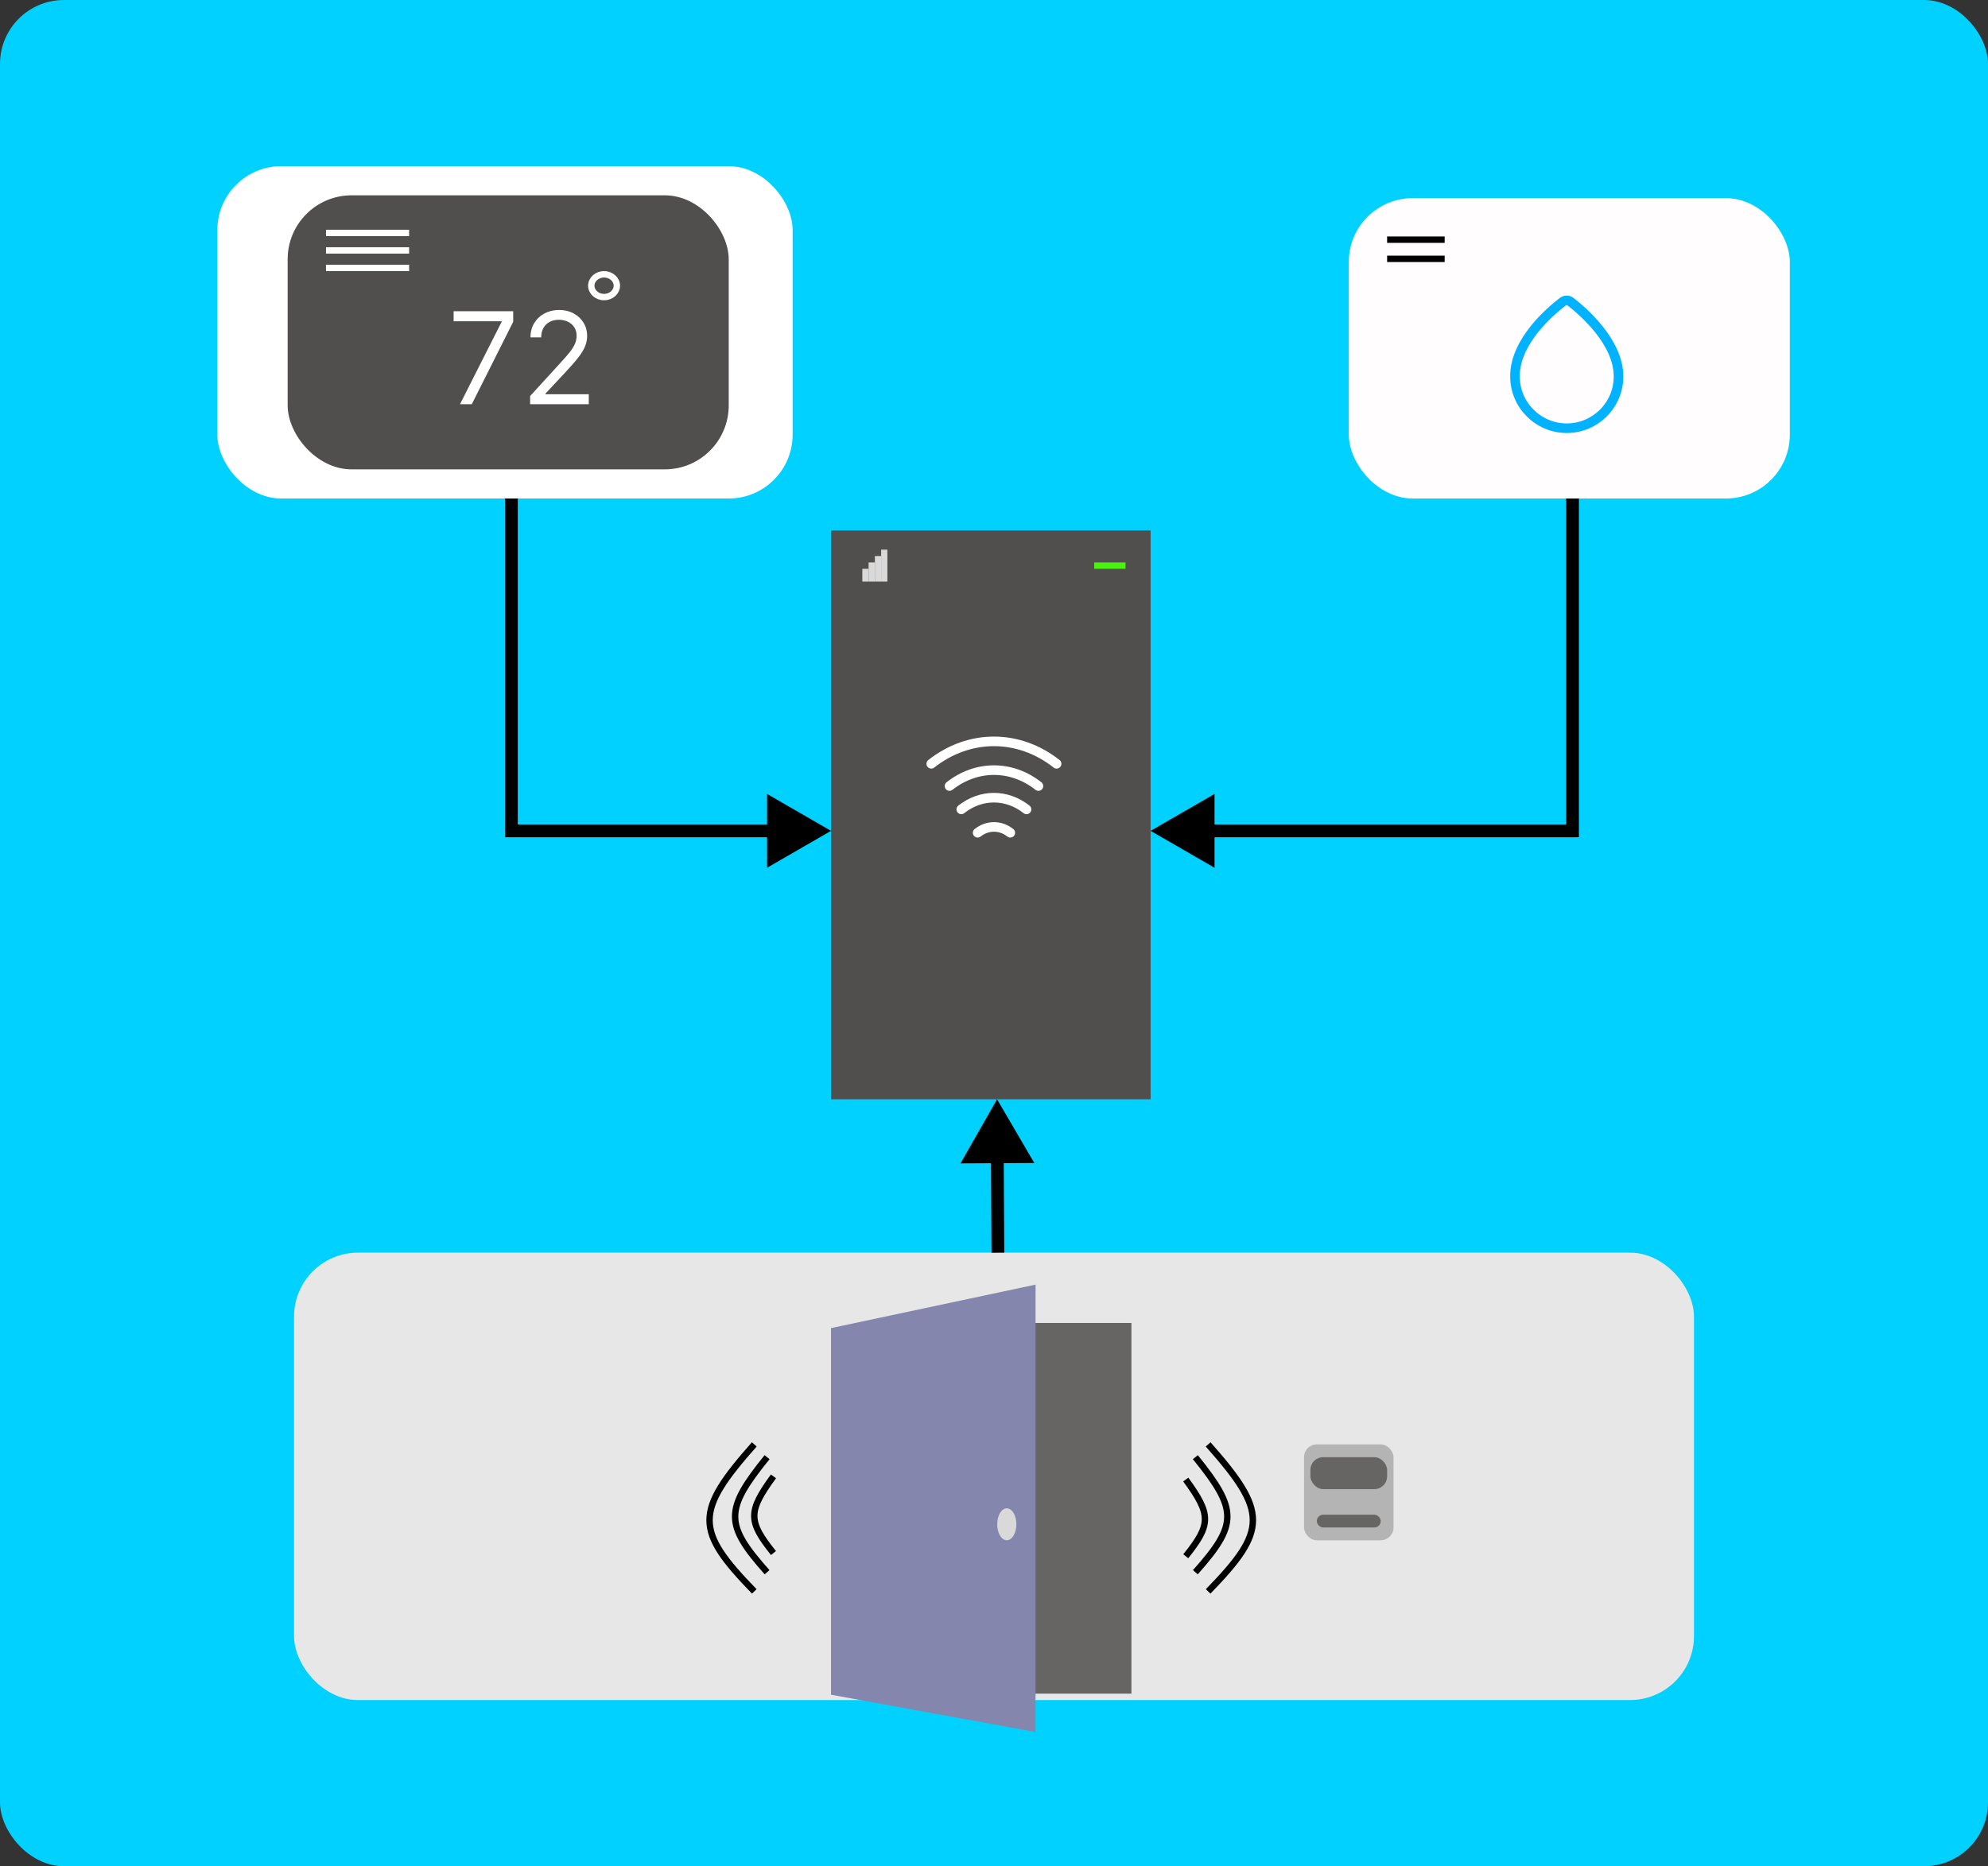 <svg width="311" height="292" viewBox="0 0 311 292" fill="none" xmlns="http://www.w3.org/2000/svg">
<rect x="0" y="0" width="311" height="292" fill="#333333" stroke="none"/>
<rect width="311" height="292" rx="10" fill="#00D1FF"/>
<rect x="46" y="196" width="219" height="70" rx="10" fill="#E7E7E7"/>
<rect x="211" y="31" width="69" height="47" rx="10" fill="#FFFDFD"/>
<line x1="217" y1="37.5" x2="226" y2="37.5" stroke="black"/>
<line x1="217" y1="40.5" x2="226" y2="40.5" stroke="black"/>
<path d="M245.7 47.21C245.526 47.074 245.311 47 245.09 47C244.869 47 244.654 47.074 244.48 47.21C242.58 48.66 236.97 53.39 237 58.9C237 63.36 240.63 67 245.1 67C249.57 67 253.2 63.37 253.2 58.91C253.21 53.48 247.59 48.67 245.7 47.21Z" stroke="#00B2FF" stroke-width="1.5" stroke-miterlimit="10"/>
<rect x="130" y="83" width="50" height="89" fill="#514E4E"/>
<rect x="171.176" y="88" width="4.902" height="1" fill="#4BF110"/>
<rect x="134.902" y="89" width="0.98" height="2" fill="#D9D9D9"/>
<rect x="135.882" y="88" width="0.98" height="3" fill="#D9D9D9"/>
<rect x="136.863" y="87" width="0.98" height="4" fill="#D9D9D9"/>
<rect x="137.843" y="86" width="0.98" height="5" fill="#D9D9D9"/>
<path d="M148.539 122.99C152.755 119.67 158.235 119.67 162.451 122.99M145.686 119.51C151.627 114.83 159.353 114.83 165.294 119.51M150.382 126.64C153.471 124.2 157.5 124.2 160.588 126.64M152.941 130.3C154.49 129.08 156.5 129.08 158.049 130.3" stroke="white" stroke-width="1.5" stroke-linecap="round" stroke-linejoin="round"/>
<rect x="34" y="26" width="90" height="52" rx="10" fill="white"/>
<rect x="45" y="30.561" width="69" height="42.877" rx="10" fill="#514E4E"/>
<line x1="51" y1="36.447" x2="64" y2="36.447" stroke="white"/>
<line x1="51" y1="39.184" x2="64" y2="39.184" stroke="white"/>
<line x1="51" y1="41.921" x2="64" y2="41.921" stroke="white"/>
<path d="M71.96 63.246L78.466 50.376V50.263H70.966V48.7H80.284V50.348L73.807 63.246H71.96ZM82.931 63.246V61.967L87.733 56.712C88.296 56.096 88.76 55.561 89.125 55.106C89.489 54.647 89.759 54.216 89.934 53.814C90.114 53.407 90.204 52.98 90.204 52.535C90.204 52.024 90.081 51.581 89.835 51.207C89.593 50.833 89.262 50.544 88.841 50.341C88.419 50.137 87.946 50.035 87.42 50.035C86.861 50.035 86.374 50.151 85.957 50.383C85.545 50.611 85.225 50.93 84.998 51.342C84.776 51.754 84.664 52.237 84.664 52.791H82.988C82.988 51.939 83.185 51.191 83.578 50.547C83.971 49.903 84.506 49.401 85.183 49.041C85.865 48.681 86.629 48.501 87.477 48.501C88.329 48.501 89.084 48.681 89.743 49.041C90.401 49.401 90.917 49.886 91.291 50.497C91.665 51.108 91.852 51.787 91.852 52.535C91.852 53.07 91.755 53.594 91.561 54.105C91.371 54.612 91.04 55.177 90.566 55.802C90.098 56.423 89.447 57.18 88.613 58.075L85.346 61.569V61.683H92.108V63.246H82.931Z" fill="white"/>
<path d="M96.5 44.702C96.5 45.643 95.649 46.482 94.5 46.482C93.351 46.482 92.5 45.643 92.5 44.702C92.5 43.761 93.351 42.921 94.5 42.921C95.649 42.921 96.5 43.761 96.5 44.702Z" stroke="white"/>
<rect x="152" y="207" width="25" height="58" fill="#676464"/>
<path d="M130 207.806L162 201V271L130 265.167V207.806Z" fill="#8486AD"/>
<ellipse cx="157.5" cy="238.5" rx="1.5" ry="2.5" fill="#D9D9D9"/>
<path d="M185.5 243.5C189.5 238.5 189.5 237 185.5 231.5" stroke="black"/>
<path d="M121 243C117 238 117 236.5 121 231" stroke="black"/>
<path d="M187 246C193.667 238.5 193.667 236.25 187 228" stroke="black"/>
<path d="M120 246C113.333 238.5 113.333 236.25 120 228" stroke="black"/>
<path d="M189 249C198.333 239.417 198.333 236.542 189 226" stroke="black"/>
<path d="M118 249C108.667 239.417 108.667 236.542 118 226" stroke="black"/>
<rect x="204" y="226" width="14" height="15" rx="2" fill="#B4B4B4"/>
<rect x="205" y="228" width="12" height="5" rx="2" fill="#676464"/>
<rect x="206" y="237" width="10" height="2" rx="1" fill="#676464"/>
<line x1="80" y1="78" x2="80" y2="130" stroke="black" stroke-width="2"/>
<path d="M130 130L120 124.226V135.774L130 130ZM79 131H121V129H79V131Z" fill="black"/>
<line x1="246" y1="78" x2="246" y2="131" stroke="black" stroke-width="2"/>
<path d="M180 130L190 135.774V124.226L180 130ZM246 129H189V131H246V129Z" fill="black"/>
<path d="M155.979 172L150.258 182.03L161.805 181.97L155.979 172ZM157.105 195.995L157.026 180.995L155.026 181.005L155.105 196.005L157.105 195.995Z" fill="black"/>
</svg>
